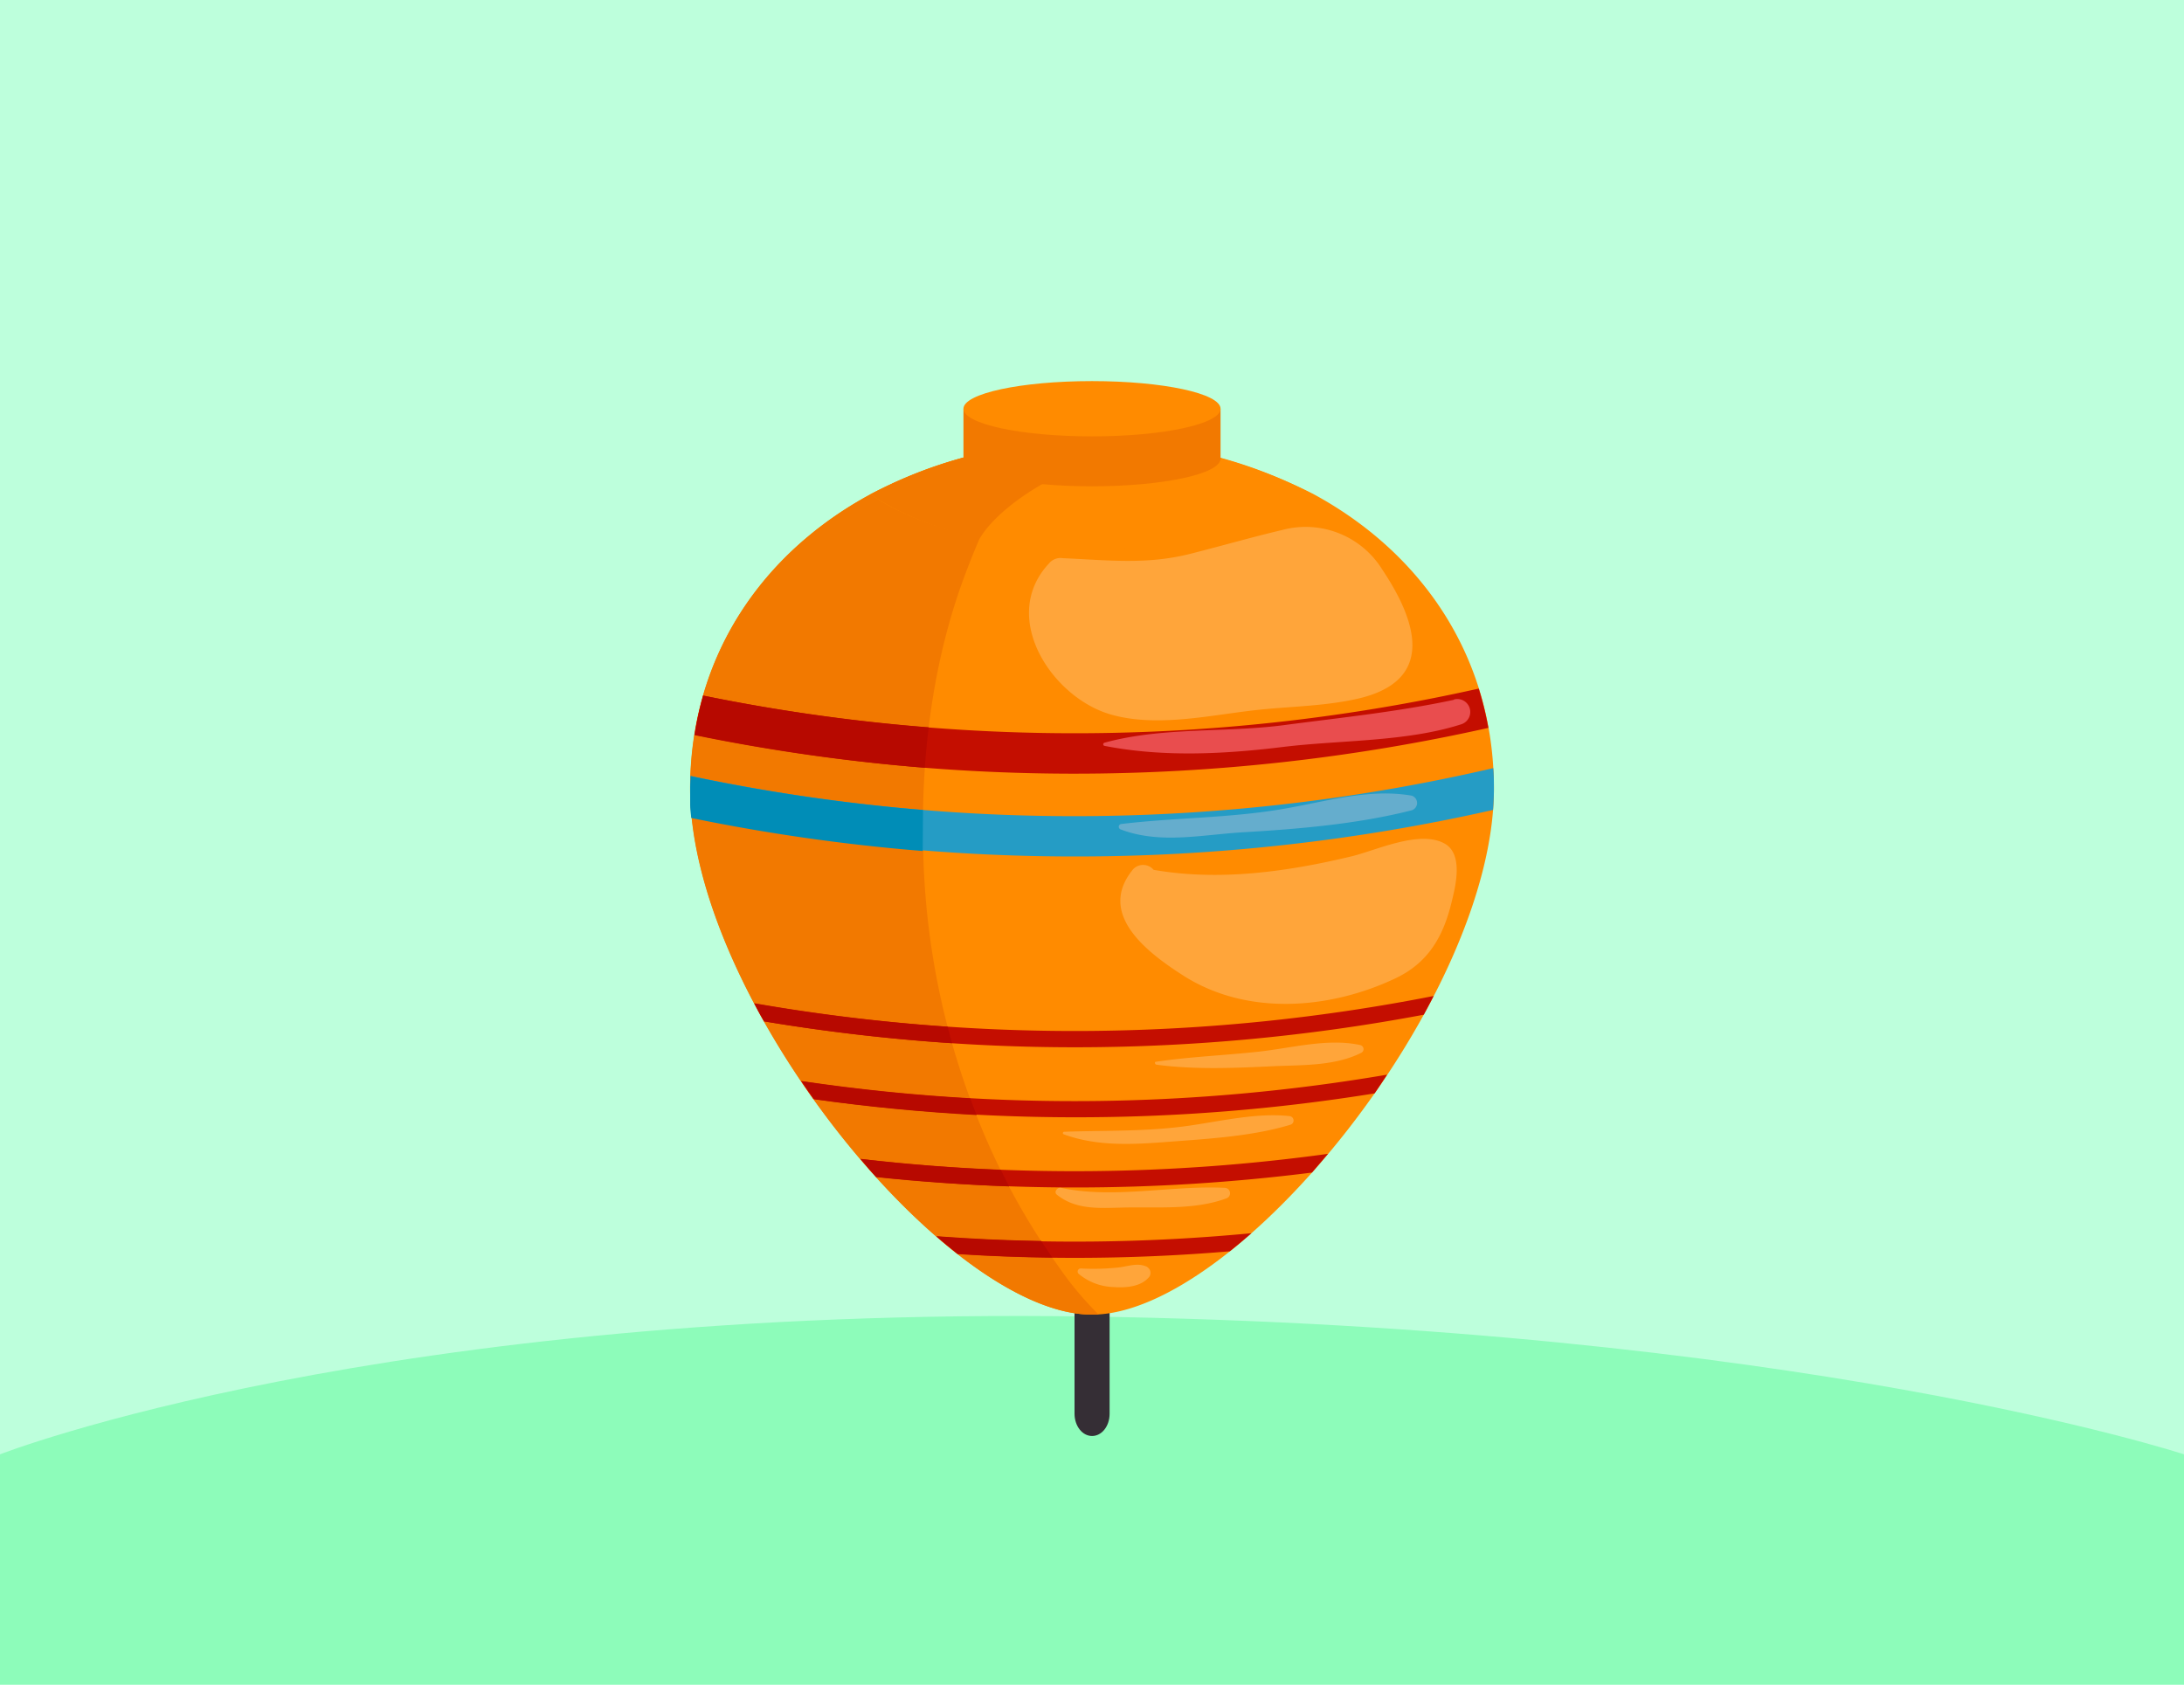 <svg id="Layer_1" data-name="Layer 1" xmlns="http://www.w3.org/2000/svg" viewBox="0 0 350 270"><defs><style>.cls-1{fill:#bdffdc;}.cls-2{fill:#8dfcba;}.cls-3{fill:#352e35;}.cls-4{fill:#ff8b00;}.cls-5{fill:#f27900;}.cls-6{fill:#c40e00;}.cls-7{fill:#259cc5;}.cls-8{fill:#b70900;}.cls-9{fill:#008db7;}.cls-10{fill:#fff;opacity:0.23;isolation:isolate;}.cls-11{fill:#e94d4e;}.cls-12{fill:#65adcd;}</style></defs><rect class="cls-1" width="350" height="270"/><path class="cls-2" d="M350,270H0V233.09S60.75,209.32,174.34,211,350,233.09,350,233.09Z"/><g id="Layer_2" data-name="Layer 2"><path class="cls-3" d="M177.82,226.58c0,2-1.25,3.57-2.81,3.57s-2.81-1.6-2.81-3.57V207.35c0-2,1.26-3.57,2.81-3.57s2.81,1.6,2.81,3.57Z"/><path class="cls-4" d="M239.41,126.42c0,33.41-41.06,84.28-64.4,84.28s-64.39-50.89-64.39-84.28c0-21.11,11.48-37.79,28.91-47.21a78,78,0,0,1,71,0C227.88,88.63,239.41,105.31,239.41,126.42Z"/><path class="cls-5" d="M169.77,203.18a110.39,110.39,0,0,1-12.23-21.81A122.9,122.9,0,0,1,148,138.15c-.6-15.86,1.27-32.28,7.09-47.18A107.35,107.35,0,0,1,165,71.29a71.59,71.59,0,0,0-25.5,7.93c-17.42,9.42-28.91,26.1-28.91,47.2,0,33.42,41,84.28,64.39,84.28h1.1A52.16,52.16,0,0,1,169.77,203.18Z"/><path class="cls-4" d="M168.09,71a72.56,72.56,0,0,0-28.56,8.23C147,84.46,160.11,88,175,88s28-3.49,35.47-8.74A72.68,72.68,0,0,0,181.93,71"/><path class="cls-5" d="M166.83,77.7c4.17-2.44,1.26-6.7,1.26-6.7a72.56,72.56,0,0,0-28.56,8.23c4.16,2.91,10.51,5.56,17.47,7.08C159.13,82.78,163.47,79.65,166.83,77.7Z"/><path class="cls-6" d="M238.52,116.66a52.6,52.6,0,0,0-1.54-6.3,296.43,296.43,0,0,1-124.3,1.12,52.65,52.65,0,0,0-1.38,6.34A303.09,303.09,0,0,0,172.2,124,303.8,303.8,0,0,0,238.52,116.66Z"/><path class="cls-7" d="M239.27,129.81c.09-1.15.14-2.28.14-3.39s0-2.19-.11-3.31a296.39,296.39,0,0,1-128.62,1.25c0,.66-.06,1.32-.06,2a44.73,44.73,0,0,0,.24,4.63,303.1,303.1,0,0,0,61.34,6.28A303.32,303.32,0,0,0,239.27,129.81Z"/><path class="cls-6" d="M228.17,162.63c.54-1,1.07-2,1.58-3a298,298,0,0,1-108.87,1.16q.78,1.46,1.59,2.91a301.32,301.32,0,0,0,49.73,4.15A302,302,0,0,0,228.17,162.63Z"/><path class="cls-6" d="M220.29,175.24c.68-1,1.35-2,2-3a298,298,0,0,1-93.93,1c.66,1,1.32,1.94,2,2.9a302.93,302.93,0,0,0,41.8,2.93A299.53,299.53,0,0,0,220.29,175.24Z"/><path class="cls-6" d="M210.26,187.93l2.56-3a297.88,297.88,0,0,1-74.94.8c.84,1,1.69,2,2.54,2.89a301.22,301.22,0,0,0,31.78,1.7A302.68,302.68,0,0,0,210.26,187.93Z"/><path class="cls-6" d="M197.09,200.55c1.15-.92,2.31-1.89,3.46-2.9a297.55,297.55,0,0,1-50.48.52q1.73,1.5,3.42,2.83c6.23.39,12.48.6,18.71.6Q184.67,201.6,197.09,200.55Z"/><path class="cls-8" d="M148.21,123.05c.15-2.16.36-4.33.62-6.48a295.51,295.51,0,0,1-36.15-5.09v.1c-.28,1-.54,2-.76,3s-.42,2.12-.6,3.2A307.9,307.9,0,0,0,148.21,123.05Z"/><path class="cls-9" d="M147.92,129.82a300,300,0,0,1-37.24-5.43c0,.66-.07,1.32-.07,2V129c0,.69.1,1.39.17,2.1h0a304.93,304.93,0,0,0,37.09,5.29Z"/><path class="cls-8" d="M151.88,164.56a299,299,0,0,1-31-3.73h0c.51,1,1,1.92,1.57,2.87h0q15,2.49,30.12,3.49C152.35,166.35,152.1,165.46,151.88,164.56Z"/><path class="cls-8" d="M156.51,178.71c-.35-.9-.72-1.78-1-2.65q-13.56-.76-27-2.75h0l2,2.88Q143.39,178,156.51,178.71Z"/><path class="cls-8" d="M140.42,188.66c7.08.75,14.18,1.23,21.29,1.49l-1.32-2.64q-11.23-.45-22.47-1.75C138.73,186.75,139.57,187.72,140.42,188.66Z"/><path class="cls-8" d="M168.64,201.54c-.61-.87-1.2-1.75-1.78-2.65q-8.4-.13-16.79-.76h0c.54.47,1.07.92,1.61,1.37l.17.14,1.63,1.32Q161.06,201.47,168.64,201.54Z"/><path class="cls-10" d="M221.54,91.32a14.45,14.45,0,0,0-16-6.39c-5,1.18-9.87,2.59-14.82,3.84-7,1.77-13.22,1-20.21.7h-.14a2.37,2.37,0,0,0-2.22.79c-8.09,8.59.37,21.5,9.82,24.24,7.18,2.08,15.52.22,22.74-.63,5.59-.66,11.14-.62,16.66-1.84C230.08,109.23,227.18,99.76,221.54,91.32Z"/><path class="cls-10" d="M231.59,135.25c-4-2.34-11.1,1.07-15,2-10.28,2.47-21.19,4-31.72,2.16a2.19,2.19,0,0,0-3.09-.27,2,2,0,0,0-.39.43c-5.52,7.06,2.55,13.15,8.26,16.8,10.13,6.46,23.36,5.46,34,.42,5.28-2.51,7.67-6.74,9-12.29C233.24,142.1,234.53,137,231.59,135.25Z"/><path class="cls-10" d="M218,167.5c-5.18-1.15-11.08.49-16.34,1.06-5.46.59-11,.81-16.4,1.61-.29,0-.18.43.06.47,6.18.82,12.43.54,18.63.25,4.73-.22,9.92,0,14.22-2.16a.66.66,0,0,0,.27-.89A.69.69,0,0,0,218,167.5Z"/><path class="cls-10" d="M206.62,178.88c-5.4-.59-11.4.92-16.72,1.63-6.49.86-12.86.66-19.37.88a.23.23,0,0,0-.2.23.22.22,0,0,0,.14.18c5.49,2,11.2,1.63,16.95,1.19,6.3-.48,13.33-.88,19.39-2.73a.7.7,0,0,0,.46-.88h0A.71.71,0,0,0,206.62,178.88Z"/><path class="cls-10" d="M196.31,190.38c-8.59-.43-17.75,1.81-26.28,0-.58-.13-1.2.66-.66,1.1,3.08,2.46,6.77,2.14,10.57,2.06,5.42-.14,11.43.44,16.58-1.47a.86.86,0,0,0,.56-1.09h0A.86.86,0,0,0,196.31,190.38Z"/><path class="cls-10" d="M183.87,203.06c-1.57-.76-3-.09-4.69.09a37.57,37.57,0,0,1-6,.15.5.5,0,0,0-.48.52.51.51,0,0,0,.23.4,9.14,9.14,0,0,0,5.54,2.06c2,.15,4.49-.06,5.75-1.7a1.1,1.1,0,0,0-.37-1.5h0Z"/><path class="cls-11" d="M233,112.16c-9,1.93-18.17,2.86-27.25,4.06-9.48,1.24-19.53.27-28.76,2.82a.26.26,0,0,0-.18.32.25.25,0,0,0,.18.18c9.47,1.85,19.24,1.33,28.76.16,9-1.09,19.63-.8,28.34-3.59a2.05,2.05,0,0,0-1.09-4Z"/><path class="cls-12" d="M226.22,127.52c-6.93-1.2-13.87,1-20.71,2.15-8.46,1.45-17.27,1.37-25.78,2.39a.45.45,0,0,0-.44.46.46.46,0,0,0,.32.42c6.31,2.4,13.07.83,19.62.45,8.91-.52,18.37-1.32,27-3.52a1.23,1.23,0,0,0,0-2.35Z"/></g><ellipse class="cls-5" cx="175" cy="73.51" rx="20.6" ry="4.43"/><rect class="cls-5" x="154.4" y="65.51" width="41.2" height="8"/><ellipse class="cls-4" cx="175" cy="65.51" rx="20.6" ry="4.43"/></svg>